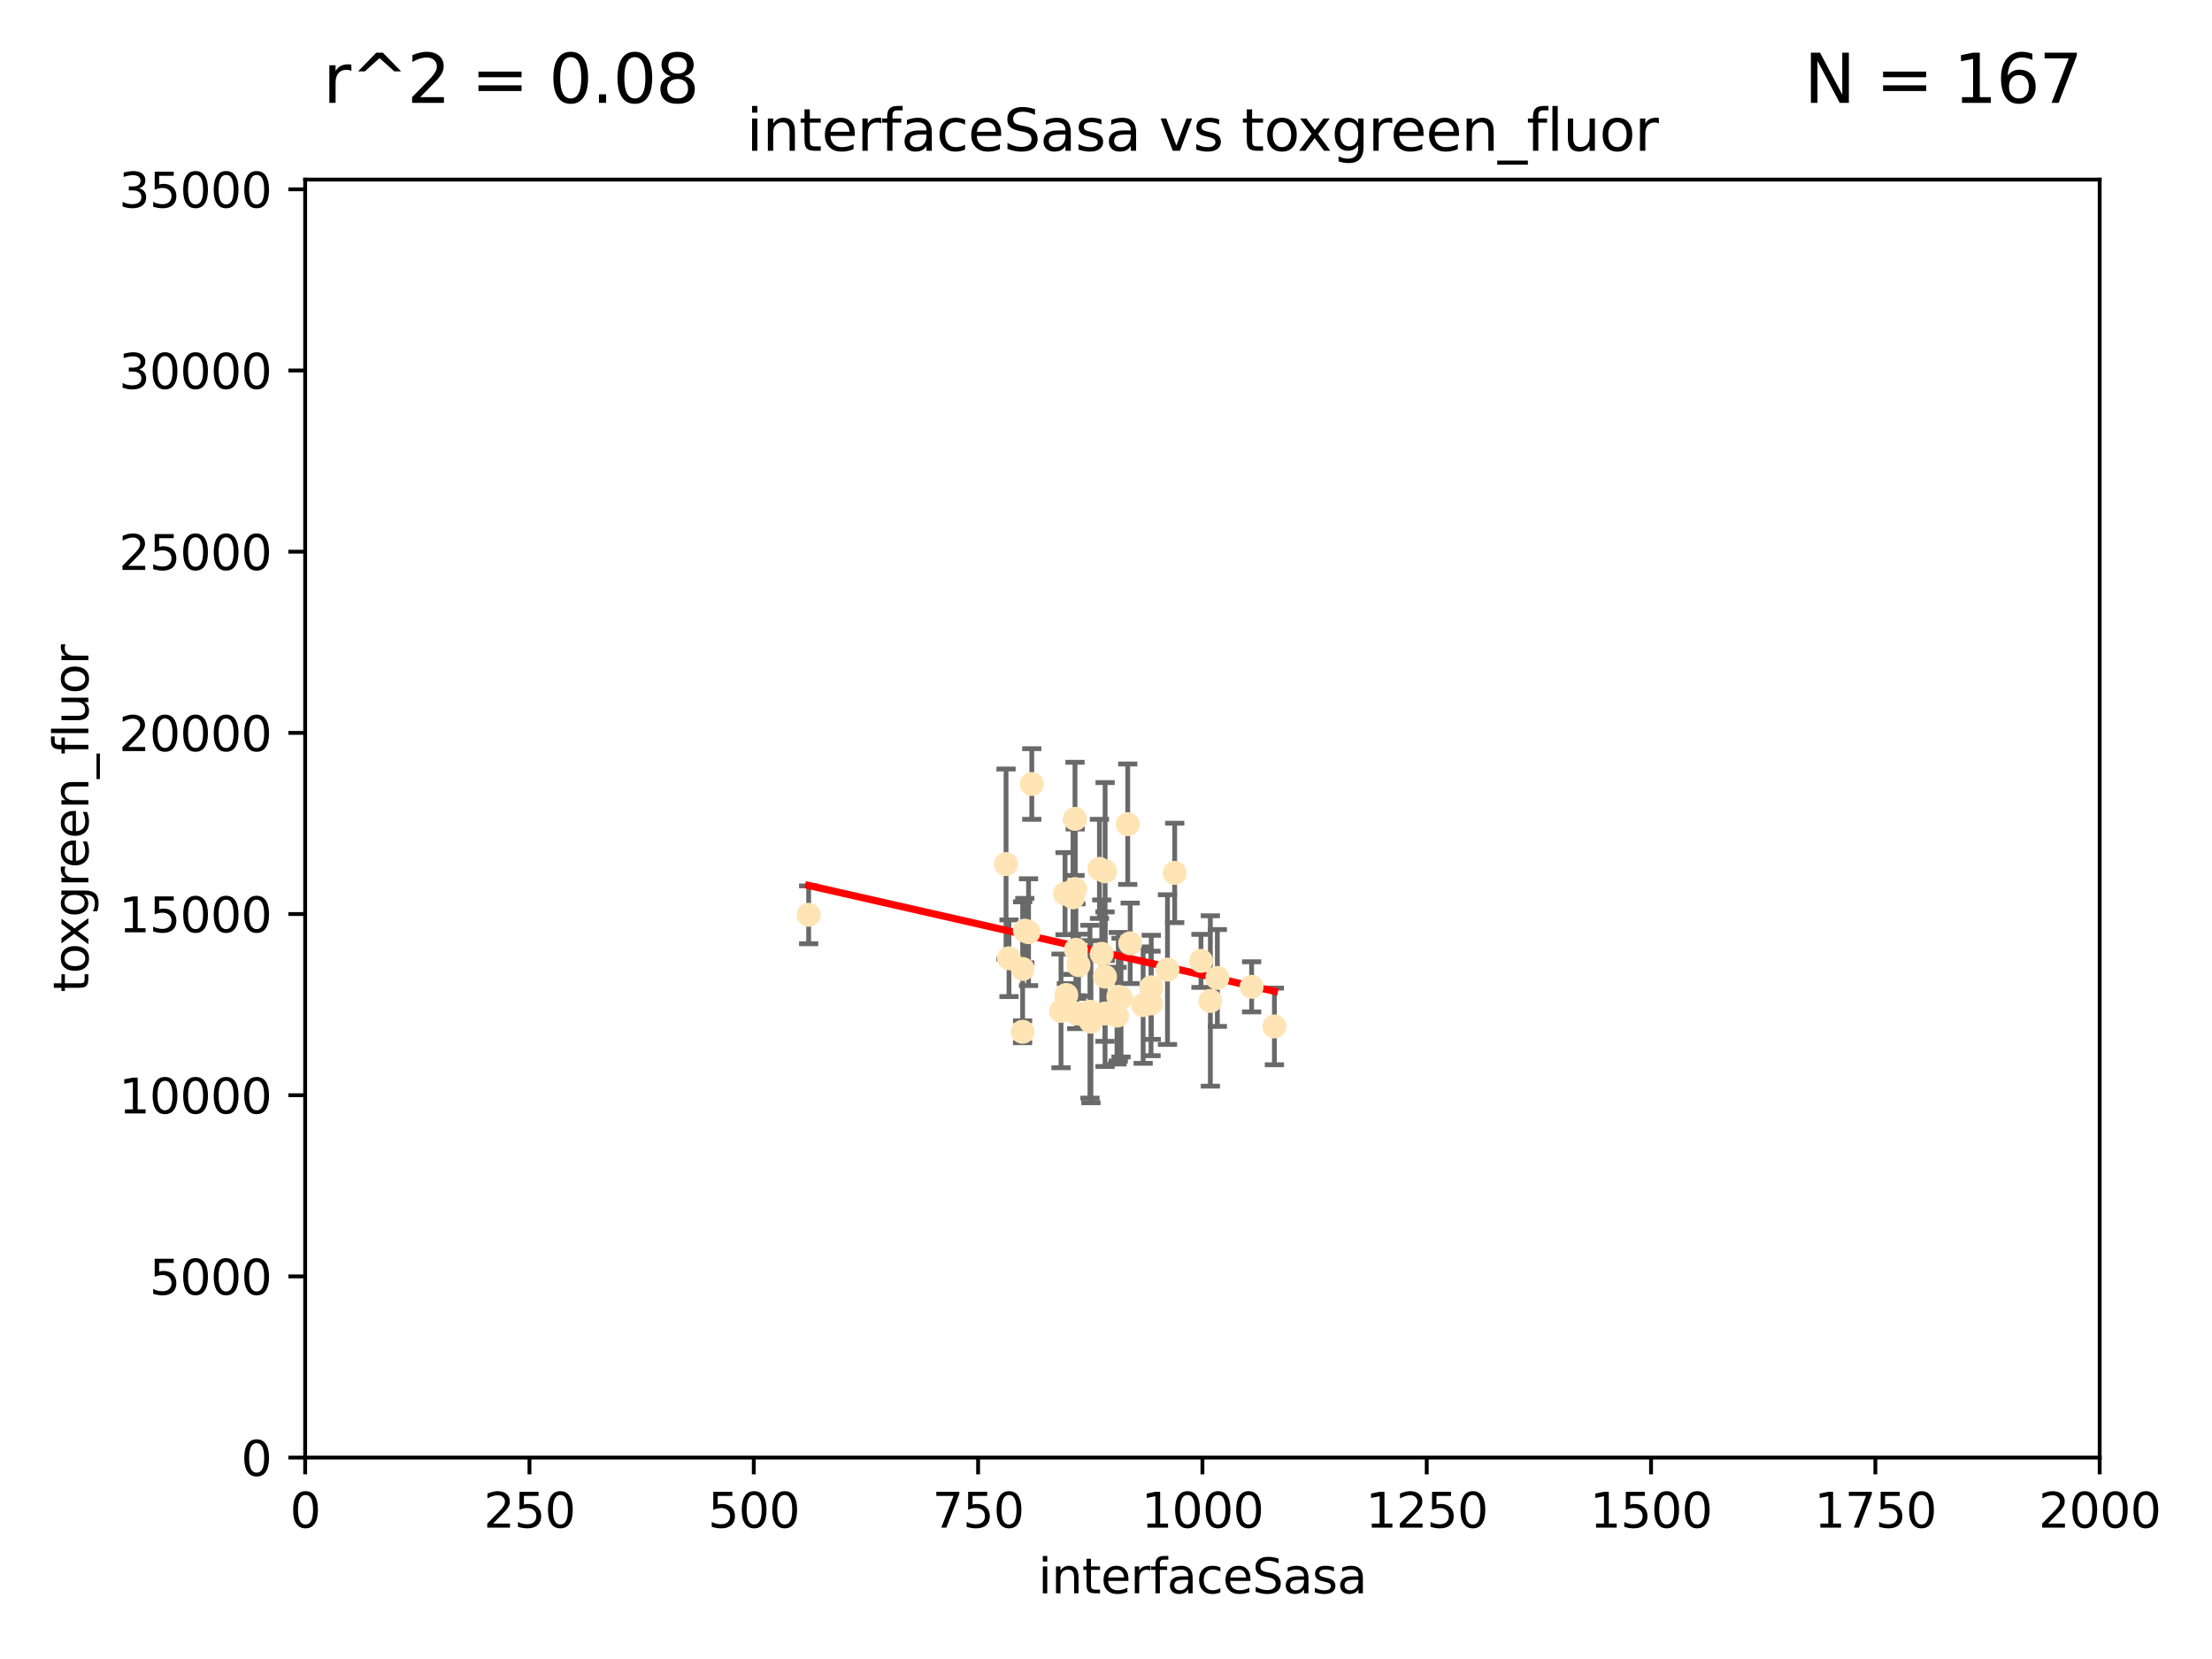 <?xml version="1.0" encoding="utf-8" standalone="no"?>
<!DOCTYPE svg PUBLIC "-//W3C//DTD SVG 1.1//EN"
  "http://www.w3.org/Graphics/SVG/1.1/DTD/svg11.dtd">
<svg xmlns:xlink="http://www.w3.org/1999/xlink" width="460.8pt" height="345.6pt" viewBox="0 0 460.8 345.6" xmlns="http://www.w3.org/2000/svg" version="1.1">
 <defs>
  <style type="text/css">*{stroke-linejoin: round; stroke-linecap: butt}</style>
 </defs>
 <g id="figure_1">
  <g id="patch_1">
   <path d="M 0 345.6 
L 460.8 345.6 
L 460.8 0 
L 0 0 
z
" style="fill: #ffffff"/>
  </g>
  <g id="axes_1">
   <g id="patch_2">
    <path d="M 63.571 303.64 
L 437.4 303.64 
L 437.4 37.411 
L 63.571 37.411 
z
" style="fill: #ffffff"/>
   </g>
   <g id="PathCollection_1">
    <defs>
     <path id="m0ee15805cb" d="M 0 1.118 
C 0.297 1.118 0.581 1 0.791 0.791 
C 1 0.581 1.118 0.297 1.118 0 
C 1.118 -0.297 1 -0.581 0.791 -0.791 
C 0.581 -1 0.297 -1.118 0 -1.118 
C -0.297 -1.118 -0.581 -1 -0.791 -0.791 
C -1 -0.581 -1.118 -0.297 -1.118 0 
C -1.118 0.297 -1 0.581 -0.791 0.791 
C -0.581 1 -0.297 1.118 0 1.118 
z
" style="stroke: #ffe4b5"/>
    </defs>
    <g clip-path="url(#p26bdf4e3f1)">
     <use xlink:href="#m0ee15805cb" x="265.484" y="213.825" style="fill: #ffe4b5; stroke: #ffe4b5"/>
     <use xlink:href="#m0ee15805cb" x="234.929" y="171.695" style="fill: #ffe4b5; stroke: #ffe4b5"/>
     <use xlink:href="#m0ee15805cb" x="230.202" y="211.132" style="fill: #ffe4b5; stroke: #ffe4b5"/>
     <use xlink:href="#m0ee15805cb" x="244.712" y="181.843" style="fill: #ffe4b5; stroke: #ffe4b5"/>
     <use xlink:href="#m0ee15805cb" x="210.194" y="199.622" style="fill: #ffe4b5; stroke: #ffe4b5"/>
     <use xlink:href="#m0ee15805cb" x="227.06" y="210.759" style="fill: #ffe4b5; stroke: #ffe4b5"/>
     <use xlink:href="#m0ee15805cb" x="229.035" y="181.005" style="fill: #ffe4b5; stroke: #ffe4b5"/>
     <use xlink:href="#m0ee15805cb" x="214.94" y="163.323" style="fill: #ffe4b5; stroke: #ffe4b5"/>
     <use xlink:href="#m0ee15805cb" x="250.185" y="200.169" style="fill: #ffe4b5; stroke: #ffe4b5"/>
     <use xlink:href="#m0ee15805cb" x="214.263" y="194.192" style="fill: #ffe4b5; stroke: #ffe4b5"/>
     <use xlink:href="#m0ee15805cb" x="243.207" y="201.987" style="fill: #ffe4b5; stroke: #ffe4b5"/>
     <use xlink:href="#m0ee15805cb" x="223.529" y="186.933" style="fill: #ffe4b5; stroke: #ffe4b5"/>
     <use xlink:href="#m0ee15805cb" x="224.297" y="211.135" style="fill: #ffe4b5; stroke: #ffe4b5"/>
     <use xlink:href="#m0ee15805cb" x="221.873" y="186.164" style="fill: #ffe4b5; stroke: #ffe4b5"/>
     <use xlink:href="#m0ee15805cb" x="235.439" y="196.509" style="fill: #ffe4b5; stroke: #ffe4b5"/>
     <use xlink:href="#m0ee15805cb" x="233.529" y="207.828" style="fill: #ffe4b5; stroke: #ffe4b5"/>
     <use xlink:href="#m0ee15805cb" x="213.484" y="193.861" style="fill: #ffe4b5; stroke: #ffe4b5"/>
     <use xlink:href="#m0ee15805cb" x="222.138" y="207.271" style="fill: #ffe4b5; stroke: #ffe4b5"/>
     <use xlink:href="#m0ee15805cb" x="213.034" y="201.857" style="fill: #ffe4b5; stroke: #ffe4b5"/>
     <use xlink:href="#m0ee15805cb" x="230.194" y="203.455" style="fill: #ffe4b5; stroke: #ffe4b5"/>
     <use xlink:href="#m0ee15805cb" x="223.991" y="185.203" style="fill: #ffe4b5; stroke: #ffe4b5"/>
     <use xlink:href="#m0ee15805cb" x="232.688" y="211.585" style="fill: #ffe4b5; stroke: #ffe4b5"/>
     <use xlink:href="#m0ee15805cb" x="239.777" y="209.035" style="fill: #ffe4b5; stroke: #ffe4b5"/>
     <use xlink:href="#m0ee15805cb" x="230.215" y="181.513" style="fill: #ffe4b5; stroke: #ffe4b5"/>
     <use xlink:href="#m0ee15805cb" x="260.738" y="205.576" style="fill: #ffe4b5; stroke: #ffe4b5"/>
     <use xlink:href="#m0ee15805cb" x="227.263" y="212.837" style="fill: #ffe4b5; stroke: #ffe4b5"/>
     <use xlink:href="#m0ee15805cb" x="239.828" y="205.681" style="fill: #ffe4b5; stroke: #ffe4b5"/>
     <use xlink:href="#m0ee15805cb" x="209.576" y="180.006" style="fill: #ffe4b5; stroke: #ffe4b5"/>
     <use xlink:href="#m0ee15805cb" x="224.129" y="197.851" style="fill: #ffe4b5; stroke: #ffe4b5"/>
     <use xlink:href="#m0ee15805cb" x="238.14" y="209.384" style="fill: #ffe4b5; stroke: #ffe4b5"/>
     <use xlink:href="#m0ee15805cb" x="223.944" y="170.586" style="fill: #ffe4b5; stroke: #ffe4b5"/>
     <use xlink:href="#m0ee15805cb" x="232.962" y="207.643" style="fill: #ffe4b5; stroke: #ffe4b5"/>
     <use xlink:href="#m0ee15805cb" x="252.14" y="208.521" style="fill: #ffe4b5; stroke: #ffe4b5"/>
     <use xlink:href="#m0ee15805cb" x="253.598" y="203.725" style="fill: #ffe4b5; stroke: #ffe4b5"/>
     <use xlink:href="#m0ee15805cb" x="229.519" y="198.699" style="fill: #ffe4b5; stroke: #ffe4b5"/>
     <use xlink:href="#m0ee15805cb" x="221.03" y="210.588" style="fill: #ffe4b5; stroke: #ffe4b5"/>
     <use xlink:href="#m0ee15805cb" x="213.026" y="214.941" style="fill: #ffe4b5; stroke: #ffe4b5"/>
     <use xlink:href="#m0ee15805cb" x="224.678" y="201.054" style="fill: #ffe4b5; stroke: #ffe4b5"/>
     <use xlink:href="#m0ee15805cb" x="168.458" y="190.57" style="fill: #ffe4b5; stroke: #ffe4b5"/>
    </g>
   </g>
   <g id="matplotlib.axis_1">
    <g id="xtick_1">
     <g id="line2d_1">
      <defs>
       <path id="m37dfd58449" d="M 0 0 
L 0 3.5 
" style="stroke: #000000; stroke-width: 0.8"/>
      </defs>
      <g>
       <use xlink:href="#m37dfd58449" x="63.571" y="303.64" style="stroke: #000000; stroke-width: 0.8"/>
      </g>
     </g>
     <g id="text_1">
      <!-- 0 -->
      <g transform="translate(60.39 318.238)scale(0.1 -0.1)">
       <defs>
        <path id="DejaVuSans-30" d="M 2034 4250 
Q 1547 4250 1301 3770 
Q 1056 3291 1056 2328 
Q 1056 1369 1301 889 
Q 1547 409 2034 409 
Q 2525 409 2770 889 
Q 3016 1369 3016 2328 
Q 3016 3291 2770 3770 
Q 2525 4250 2034 4250 
z
M 2034 4750 
Q 2819 4750 3233 4129 
Q 3647 3509 3647 2328 
Q 3647 1150 3233 529 
Q 2819 -91 2034 -91 
Q 1250 -91 836 529 
Q 422 1150 422 2328 
Q 422 3509 836 4129 
Q 1250 4750 2034 4750 
z
" transform="scale(0.016)"/>
       </defs>
       <use xlink:href="#DejaVuSans-30"/>
      </g>
     </g>
    </g>
    <g id="xtick_2">
     <g id="line2d_2">
      <g>
       <use xlink:href="#m37dfd58449" x="110.3" y="303.64" style="stroke: #000000; stroke-width: 0.8"/>
      </g>
     </g>
     <g id="text_2">
      <!-- 250 -->
      <g transform="translate(100.756 318.238)scale(0.1 -0.1)">
       <defs>
        <path id="DejaVuSans-32" d="M 1228 531 
L 3431 531 
L 3431 0 
L 469 0 
L 469 531 
Q 828 903 1448 1529 
Q 2069 2156 2228 2338 
Q 2531 2678 2651 2914 
Q 2772 3150 2772 3378 
Q 2772 3750 2511 3984 
Q 2250 4219 1831 4219 
Q 1534 4219 1204 4116 
Q 875 4013 500 3803 
L 500 4441 
Q 881 4594 1212 4672 
Q 1544 4750 1819 4750 
Q 2544 4750 2975 4387 
Q 3406 4025 3406 3419 
Q 3406 3131 3298 2873 
Q 3191 2616 2906 2266 
Q 2828 2175 2409 1742 
Q 1991 1309 1228 531 
z
" transform="scale(0.016)"/>
        <path id="DejaVuSans-35" d="M 691 4666 
L 3169 4666 
L 3169 4134 
L 1269 4134 
L 1269 2991 
Q 1406 3038 1543 3061 
Q 1681 3084 1819 3084 
Q 2600 3084 3056 2656 
Q 3513 2228 3513 1497 
Q 3513 744 3044 326 
Q 2575 -91 1722 -91 
Q 1428 -91 1123 -41 
Q 819 9 494 109 
L 494 744 
Q 775 591 1075 516 
Q 1375 441 1709 441 
Q 2250 441 2565 725 
Q 2881 1009 2881 1497 
Q 2881 1984 2565 2268 
Q 2250 2553 1709 2553 
Q 1456 2553 1204 2497 
Q 953 2441 691 2322 
L 691 4666 
z
" transform="scale(0.016)"/>
       </defs>
       <use xlink:href="#DejaVuSans-32"/>
       <use xlink:href="#DejaVuSans-35" x="63.623"/>
       <use xlink:href="#DejaVuSans-30" x="127.246"/>
      </g>
     </g>
    </g>
    <g id="xtick_3">
     <g id="line2d_3">
      <g>
       <use xlink:href="#m37dfd58449" x="157.028" y="303.64" style="stroke: #000000; stroke-width: 0.8"/>
      </g>
     </g>
     <g id="text_3">
      <!-- 500 -->
      <g transform="translate(147.485 318.238)scale(0.1 -0.1)">
       <use xlink:href="#DejaVuSans-35"/>
       <use xlink:href="#DejaVuSans-30" x="63.623"/>
       <use xlink:href="#DejaVuSans-30" x="127.246"/>
      </g>
     </g>
    </g>
    <g id="xtick_4">
     <g id="line2d_4">
      <g>
       <use xlink:href="#m37dfd58449" x="203.757" y="303.64" style="stroke: #000000; stroke-width: 0.8"/>
      </g>
     </g>
     <g id="text_4">
      <!-- 750 -->
      <g transform="translate(194.213 318.238)scale(0.1 -0.1)">
       <defs>
        <path id="DejaVuSans-37" d="M 525 4666 
L 3525 4666 
L 3525 4397 
L 1831 0 
L 1172 0 
L 2766 4134 
L 525 4134 
L 525 4666 
z
" transform="scale(0.016)"/>
       </defs>
       <use xlink:href="#DejaVuSans-37"/>
       <use xlink:href="#DejaVuSans-35" x="63.623"/>
       <use xlink:href="#DejaVuSans-30" x="127.246"/>
      </g>
     </g>
    </g>
    <g id="xtick_5">
     <g id="line2d_5">
      <g>
       <use xlink:href="#m37dfd58449" x="250.486" y="303.64" style="stroke: #000000; stroke-width: 0.8"/>
      </g>
     </g>
     <g id="text_5">
      <!-- 1000 -->
      <g transform="translate(237.761 318.238)scale(0.1 -0.1)">
       <defs>
        <path id="DejaVuSans-31" d="M 794 531 
L 1825 531 
L 1825 4091 
L 703 3866 
L 703 4441 
L 1819 4666 
L 2450 4666 
L 2450 531 
L 3481 531 
L 3481 0 
L 794 0 
L 794 531 
z
" transform="scale(0.016)"/>
       </defs>
       <use xlink:href="#DejaVuSans-31"/>
       <use xlink:href="#DejaVuSans-30" x="63.623"/>
       <use xlink:href="#DejaVuSans-30" x="127.246"/>
       <use xlink:href="#DejaVuSans-30" x="190.869"/>
      </g>
     </g>
    </g>
    <g id="xtick_6">
     <g id="line2d_6">
      <g>
       <use xlink:href="#m37dfd58449" x="297.214" y="303.64" style="stroke: #000000; stroke-width: 0.8"/>
      </g>
     </g>
     <g id="text_6">
      <!-- 1250 -->
      <g transform="translate(284.489 318.238)scale(0.1 -0.1)">
       <use xlink:href="#DejaVuSans-31"/>
       <use xlink:href="#DejaVuSans-32" x="63.623"/>
       <use xlink:href="#DejaVuSans-35" x="127.246"/>
       <use xlink:href="#DejaVuSans-30" x="190.869"/>
      </g>
     </g>
    </g>
    <g id="xtick_7">
     <g id="line2d_7">
      <g>
       <use xlink:href="#m37dfd58449" x="343.943" y="303.64" style="stroke: #000000; stroke-width: 0.8"/>
      </g>
     </g>
     <g id="text_7">
      <!-- 1500 -->
      <g transform="translate(331.218 318.238)scale(0.1 -0.1)">
       <use xlink:href="#DejaVuSans-31"/>
       <use xlink:href="#DejaVuSans-35" x="63.623"/>
       <use xlink:href="#DejaVuSans-30" x="127.246"/>
       <use xlink:href="#DejaVuSans-30" x="190.869"/>
      </g>
     </g>
    </g>
    <g id="xtick_8">
     <g id="line2d_8">
      <g>
       <use xlink:href="#m37dfd58449" x="390.671" y="303.64" style="stroke: #000000; stroke-width: 0.8"/>
      </g>
     </g>
     <g id="text_8">
      <!-- 1750 -->
      <g transform="translate(377.946 318.238)scale(0.1 -0.1)">
       <use xlink:href="#DejaVuSans-31"/>
       <use xlink:href="#DejaVuSans-37" x="63.623"/>
       <use xlink:href="#DejaVuSans-35" x="127.246"/>
       <use xlink:href="#DejaVuSans-30" x="190.869"/>
      </g>
     </g>
    </g>
    <g id="xtick_9">
     <g id="line2d_9">
      <g>
       <use xlink:href="#m37dfd58449" x="437.4" y="303.64" style="stroke: #000000; stroke-width: 0.8"/>
      </g>
     </g>
     <g id="text_9">
      <!-- 2000 -->
      <g transform="translate(424.675 318.238)scale(0.1 -0.1)">
       <use xlink:href="#DejaVuSans-32"/>
       <use xlink:href="#DejaVuSans-30" x="63.623"/>
       <use xlink:href="#DejaVuSans-30" x="127.246"/>
       <use xlink:href="#DejaVuSans-30" x="190.869"/>
      </g>
     </g>
    </g>
    <g id="text_10">
     <!-- interfaceSasa -->
     <g transform="translate(216.279 331.917)scale(0.1 -0.1)">
      <defs>
       <path id="DejaVuSans-69" d="M 603 3500 
L 1178 3500 
L 1178 0 
L 603 0 
L 603 3500 
z
M 603 4863 
L 1178 4863 
L 1178 4134 
L 603 4134 
L 603 4863 
z
" transform="scale(0.016)"/>
       <path id="DejaVuSans-6e" d="M 3513 2113 
L 3513 0 
L 2938 0 
L 2938 2094 
Q 2938 2591 2744 2837 
Q 2550 3084 2163 3084 
Q 1697 3084 1428 2787 
Q 1159 2491 1159 1978 
L 1159 0 
L 581 0 
L 581 3500 
L 1159 3500 
L 1159 2956 
Q 1366 3272 1645 3428 
Q 1925 3584 2291 3584 
Q 2894 3584 3203 3211 
Q 3513 2838 3513 2113 
z
" transform="scale(0.016)"/>
       <path id="DejaVuSans-74" d="M 1172 4494 
L 1172 3500 
L 2356 3500 
L 2356 3053 
L 1172 3053 
L 1172 1153 
Q 1172 725 1289 603 
Q 1406 481 1766 481 
L 2356 481 
L 2356 0 
L 1766 0 
Q 1100 0 847 248 
Q 594 497 594 1153 
L 594 3053 
L 172 3053 
L 172 3500 
L 594 3500 
L 594 4494 
L 1172 4494 
z
" transform="scale(0.016)"/>
       <path id="DejaVuSans-65" d="M 3597 1894 
L 3597 1613 
L 953 1613 
Q 991 1019 1311 708 
Q 1631 397 2203 397 
Q 2534 397 2845 478 
Q 3156 559 3463 722 
L 3463 178 
Q 3153 47 2828 -22 
Q 2503 -91 2169 -91 
Q 1331 -91 842 396 
Q 353 884 353 1716 
Q 353 2575 817 3079 
Q 1281 3584 2069 3584 
Q 2775 3584 3186 3129 
Q 3597 2675 3597 1894 
z
M 3022 2063 
Q 3016 2534 2758 2815 
Q 2500 3097 2075 3097 
Q 1594 3097 1305 2825 
Q 1016 2553 972 2059 
L 3022 2063 
z
" transform="scale(0.016)"/>
       <path id="DejaVuSans-72" d="M 2631 2963 
Q 2534 3019 2420 3045 
Q 2306 3072 2169 3072 
Q 1681 3072 1420 2755 
Q 1159 2438 1159 1844 
L 1159 0 
L 581 0 
L 581 3500 
L 1159 3500 
L 1159 2956 
Q 1341 3275 1631 3429 
Q 1922 3584 2338 3584 
Q 2397 3584 2469 3576 
Q 2541 3569 2628 3553 
L 2631 2963 
z
" transform="scale(0.016)"/>
       <path id="DejaVuSans-66" d="M 2375 4863 
L 2375 4384 
L 1825 4384 
Q 1516 4384 1395 4259 
Q 1275 4134 1275 3809 
L 1275 3500 
L 2222 3500 
L 2222 3053 
L 1275 3053 
L 1275 0 
L 697 0 
L 697 3053 
L 147 3053 
L 147 3500 
L 697 3500 
L 697 3744 
Q 697 4328 969 4595 
Q 1241 4863 1831 4863 
L 2375 4863 
z
" transform="scale(0.016)"/>
       <path id="DejaVuSans-61" d="M 2194 1759 
Q 1497 1759 1228 1600 
Q 959 1441 959 1056 
Q 959 750 1161 570 
Q 1363 391 1709 391 
Q 2188 391 2477 730 
Q 2766 1069 2766 1631 
L 2766 1759 
L 2194 1759 
z
M 3341 1997 
L 3341 0 
L 2766 0 
L 2766 531 
Q 2569 213 2275 61 
Q 1981 -91 1556 -91 
Q 1019 -91 701 211 
Q 384 513 384 1019 
Q 384 1609 779 1909 
Q 1175 2209 1959 2209 
L 2766 2209 
L 2766 2266 
Q 2766 2663 2505 2880 
Q 2244 3097 1772 3097 
Q 1472 3097 1187 3025 
Q 903 2953 641 2809 
L 641 3341 
Q 956 3463 1253 3523 
Q 1550 3584 1831 3584 
Q 2591 3584 2966 3190 
Q 3341 2797 3341 1997 
z
" transform="scale(0.016)"/>
       <path id="DejaVuSans-63" d="M 3122 3366 
L 3122 2828 
Q 2878 2963 2633 3030 
Q 2388 3097 2138 3097 
Q 1578 3097 1268 2742 
Q 959 2388 959 1747 
Q 959 1106 1268 751 
Q 1578 397 2138 397 
Q 2388 397 2633 464 
Q 2878 531 3122 666 
L 3122 134 
Q 2881 22 2623 -34 
Q 2366 -91 2075 -91 
Q 1284 -91 818 406 
Q 353 903 353 1747 
Q 353 2603 823 3093 
Q 1294 3584 2113 3584 
Q 2378 3584 2631 3529 
Q 2884 3475 3122 3366 
z
" transform="scale(0.016)"/>
       <path id="DejaVuSans-53" d="M 3425 4513 
L 3425 3897 
Q 3066 4069 2747 4153 
Q 2428 4238 2131 4238 
Q 1616 4238 1336 4038 
Q 1056 3838 1056 3469 
Q 1056 3159 1242 3001 
Q 1428 2844 1947 2747 
L 2328 2669 
Q 3034 2534 3370 2195 
Q 3706 1856 3706 1288 
Q 3706 609 3251 259 
Q 2797 -91 1919 -91 
Q 1588 -91 1214 -16 
Q 841 59 441 206 
L 441 856 
Q 825 641 1194 531 
Q 1563 422 1919 422 
Q 2459 422 2753 634 
Q 3047 847 3047 1241 
Q 3047 1584 2836 1778 
Q 2625 1972 2144 2069 
L 1759 2144 
Q 1053 2284 737 2584 
Q 422 2884 422 3419 
Q 422 4038 858 4394 
Q 1294 4750 2059 4750 
Q 2388 4750 2728 4690 
Q 3069 4631 3425 4513 
z
" transform="scale(0.016)"/>
       <path id="DejaVuSans-73" d="M 2834 3397 
L 2834 2853 
Q 2591 2978 2328 3040 
Q 2066 3103 1784 3103 
Q 1356 3103 1142 2972 
Q 928 2841 928 2578 
Q 928 2378 1081 2264 
Q 1234 2150 1697 2047 
L 1894 2003 
Q 2506 1872 2764 1633 
Q 3022 1394 3022 966 
Q 3022 478 2636 193 
Q 2250 -91 1575 -91 
Q 1294 -91 989 -36 
Q 684 19 347 128 
L 347 722 
Q 666 556 975 473 
Q 1284 391 1588 391 
Q 1994 391 2212 530 
Q 2431 669 2431 922 
Q 2431 1156 2273 1281 
Q 2116 1406 1581 1522 
L 1381 1569 
Q 847 1681 609 1914 
Q 372 2147 372 2553 
Q 372 3047 722 3315 
Q 1072 3584 1716 3584 
Q 2034 3584 2315 3537 
Q 2597 3491 2834 3397 
z
" transform="scale(0.016)"/>
      </defs>
      <use xlink:href="#DejaVuSans-69"/>
      <use xlink:href="#DejaVuSans-6e" x="27.783"/>
      <use xlink:href="#DejaVuSans-74" x="91.162"/>
      <use xlink:href="#DejaVuSans-65" x="130.371"/>
      <use xlink:href="#DejaVuSans-72" x="191.895"/>
      <use xlink:href="#DejaVuSans-66" x="233.008"/>
      <use xlink:href="#DejaVuSans-61" x="268.213"/>
      <use xlink:href="#DejaVuSans-63" x="329.492"/>
      <use xlink:href="#DejaVuSans-65" x="384.473"/>
      <use xlink:href="#DejaVuSans-53" x="445.996"/>
      <use xlink:href="#DejaVuSans-61" x="509.473"/>
      <use xlink:href="#DejaVuSans-73" x="570.752"/>
      <use xlink:href="#DejaVuSans-61" x="622.852"/>
     </g>
    </g>
   </g>
   <g id="matplotlib.axis_2">
    <g id="ytick_1">
     <g id="line2d_10">
      <defs>
       <path id="m307d812993" d="M 0 0 
L -3.5 0 
" style="stroke: #000000; stroke-width: 0.8"/>
      </defs>
      <g>
       <use xlink:href="#m307d812993" x="63.571" y="303.64" style="stroke: #000000; stroke-width: 0.8"/>
      </g>
     </g>
     <g id="text_11">
      <!-- 0 -->
      <g transform="translate(50.209 307.439)scale(0.1 -0.1)">
       <use xlink:href="#DejaVuSans-30"/>
      </g>
     </g>
    </g>
    <g id="ytick_2">
     <g id="line2d_11">
      <g>
       <use xlink:href="#m307d812993" x="63.571" y="265.897" style="stroke: #000000; stroke-width: 0.8"/>
      </g>
     </g>
     <g id="text_12">
      <!-- 5000 -->
      <g transform="translate(31.121 269.696)scale(0.1 -0.1)">
       <use xlink:href="#DejaVuSans-35"/>
       <use xlink:href="#DejaVuSans-30" x="63.623"/>
       <use xlink:href="#DejaVuSans-30" x="127.246"/>
       <use xlink:href="#DejaVuSans-30" x="190.869"/>
      </g>
     </g>
    </g>
    <g id="ytick_3">
     <g id="line2d_12">
      <g>
       <use xlink:href="#m307d812993" x="63.571" y="228.154" style="stroke: #000000; stroke-width: 0.8"/>
      </g>
     </g>
     <g id="text_13">
      <!-- 10000 -->
      <g transform="translate(24.759 231.953)scale(0.1 -0.1)">
       <use xlink:href="#DejaVuSans-31"/>
       <use xlink:href="#DejaVuSans-30" x="63.623"/>
       <use xlink:href="#DejaVuSans-30" x="127.246"/>
       <use xlink:href="#DejaVuSans-30" x="190.869"/>
       <use xlink:href="#DejaVuSans-30" x="254.492"/>
      </g>
     </g>
    </g>
    <g id="ytick_4">
     <g id="line2d_13">
      <g>
       <use xlink:href="#m307d812993" x="63.571" y="190.411" style="stroke: #000000; stroke-width: 0.8"/>
      </g>
     </g>
     <g id="text_14">
      <!-- 15000 -->
      <g transform="translate(24.759 194.21)scale(0.1 -0.1)">
       <use xlink:href="#DejaVuSans-31"/>
       <use xlink:href="#DejaVuSans-35" x="63.623"/>
       <use xlink:href="#DejaVuSans-30" x="127.246"/>
       <use xlink:href="#DejaVuSans-30" x="190.869"/>
       <use xlink:href="#DejaVuSans-30" x="254.492"/>
      </g>
     </g>
    </g>
    <g id="ytick_5">
     <g id="line2d_14">
      <g>
       <use xlink:href="#m307d812993" x="63.571" y="152.668" style="stroke: #000000; stroke-width: 0.8"/>
      </g>
     </g>
     <g id="text_15">
      <!-- 20000 -->
      <g transform="translate(24.759 156.467)scale(0.1 -0.1)">
       <use xlink:href="#DejaVuSans-32"/>
       <use xlink:href="#DejaVuSans-30" x="63.623"/>
       <use xlink:href="#DejaVuSans-30" x="127.246"/>
       <use xlink:href="#DejaVuSans-30" x="190.869"/>
       <use xlink:href="#DejaVuSans-30" x="254.492"/>
      </g>
     </g>
    </g>
    <g id="ytick_6">
     <g id="line2d_15">
      <g>
       <use xlink:href="#m307d812993" x="63.571" y="114.925" style="stroke: #000000; stroke-width: 0.8"/>
      </g>
     </g>
     <g id="text_16">
      <!-- 25000 -->
      <g transform="translate(24.759 118.724)scale(0.1 -0.1)">
       <use xlink:href="#DejaVuSans-32"/>
       <use xlink:href="#DejaVuSans-35" x="63.623"/>
       <use xlink:href="#DejaVuSans-30" x="127.246"/>
       <use xlink:href="#DejaVuSans-30" x="190.869"/>
       <use xlink:href="#DejaVuSans-30" x="254.492"/>
      </g>
     </g>
    </g>
    <g id="ytick_7">
     <g id="line2d_16">
      <g>
       <use xlink:href="#m307d812993" x="63.571" y="77.181" style="stroke: #000000; stroke-width: 0.8"/>
      </g>
     </g>
     <g id="text_17">
      <!-- 30000 -->
      <g transform="translate(24.759 80.981)scale(0.1 -0.1)">
       <defs>
        <path id="DejaVuSans-33" d="M 2597 2516 
Q 3050 2419 3304 2112 
Q 3559 1806 3559 1356 
Q 3559 666 3084 287 
Q 2609 -91 1734 -91 
Q 1441 -91 1130 -33 
Q 819 25 488 141 
L 488 750 
Q 750 597 1062 519 
Q 1375 441 1716 441 
Q 2309 441 2620 675 
Q 2931 909 2931 1356 
Q 2931 1769 2642 2001 
Q 2353 2234 1838 2234 
L 1294 2234 
L 1294 2753 
L 1863 2753 
Q 2328 2753 2575 2939 
Q 2822 3125 2822 3475 
Q 2822 3834 2567 4026 
Q 2313 4219 1838 4219 
Q 1578 4219 1281 4162 
Q 984 4106 628 3988 
L 628 4550 
Q 988 4650 1302 4700 
Q 1616 4750 1894 4750 
Q 2613 4750 3031 4423 
Q 3450 4097 3450 3541 
Q 3450 3153 3228 2886 
Q 3006 2619 2597 2516 
z
" transform="scale(0.016)"/>
       </defs>
       <use xlink:href="#DejaVuSans-33"/>
       <use xlink:href="#DejaVuSans-30" x="63.623"/>
       <use xlink:href="#DejaVuSans-30" x="127.246"/>
       <use xlink:href="#DejaVuSans-30" x="190.869"/>
       <use xlink:href="#DejaVuSans-30" x="254.492"/>
      </g>
     </g>
    </g>
    <g id="ytick_8">
     <g id="line2d_17">
      <g>
       <use xlink:href="#m307d812993" x="63.571" y="39.438" style="stroke: #000000; stroke-width: 0.8"/>
      </g>
     </g>
     <g id="text_18">
      <!-- 35000 -->
      <g transform="translate(24.759 43.238)scale(0.1 -0.1)">
       <use xlink:href="#DejaVuSans-33"/>
       <use xlink:href="#DejaVuSans-35" x="63.623"/>
       <use xlink:href="#DejaVuSans-30" x="127.246"/>
       <use xlink:href="#DejaVuSans-30" x="190.869"/>
       <use xlink:href="#DejaVuSans-30" x="254.492"/>
      </g>
     </g>
    </g>
    <g id="text_19">
     <!-- toxgreen_fluor -->
     <g transform="translate(18.401 206.72)rotate(-90)scale(0.1 -0.1)">
      <defs>
       <path id="DejaVuSans-6f" d="M 1959 3097 
Q 1497 3097 1228 2736 
Q 959 2375 959 1747 
Q 959 1119 1226 758 
Q 1494 397 1959 397 
Q 2419 397 2687 759 
Q 2956 1122 2956 1747 
Q 2956 2369 2687 2733 
Q 2419 3097 1959 3097 
z
M 1959 3584 
Q 2709 3584 3137 3096 
Q 3566 2609 3566 1747 
Q 3566 888 3137 398 
Q 2709 -91 1959 -91 
Q 1206 -91 779 398 
Q 353 888 353 1747 
Q 353 2609 779 3096 
Q 1206 3584 1959 3584 
z
" transform="scale(0.016)"/>
       <path id="DejaVuSans-78" d="M 3513 3500 
L 2247 1797 
L 3578 0 
L 2900 0 
L 1881 1375 
L 863 0 
L 184 0 
L 1544 1831 
L 300 3500 
L 978 3500 
L 1906 2253 
L 2834 3500 
L 3513 3500 
z
" transform="scale(0.016)"/>
       <path id="DejaVuSans-67" d="M 2906 1791 
Q 2906 2416 2648 2759 
Q 2391 3103 1925 3103 
Q 1463 3103 1205 2759 
Q 947 2416 947 1791 
Q 947 1169 1205 825 
Q 1463 481 1925 481 
Q 2391 481 2648 825 
Q 2906 1169 2906 1791 
z
M 3481 434 
Q 3481 -459 3084 -895 
Q 2688 -1331 1869 -1331 
Q 1566 -1331 1297 -1286 
Q 1028 -1241 775 -1147 
L 775 -588 
Q 1028 -725 1275 -790 
Q 1522 -856 1778 -856 
Q 2344 -856 2625 -561 
Q 2906 -266 2906 331 
L 2906 616 
Q 2728 306 2450 153 
Q 2172 0 1784 0 
Q 1141 0 747 490 
Q 353 981 353 1791 
Q 353 2603 747 3093 
Q 1141 3584 1784 3584 
Q 2172 3584 2450 3431 
Q 2728 3278 2906 2969 
L 2906 3500 
L 3481 3500 
L 3481 434 
z
" transform="scale(0.016)"/>
       <path id="DejaVuSans-5f" d="M 3263 -1063 
L 3263 -1509 
L -63 -1509 
L -63 -1063 
L 3263 -1063 
z
" transform="scale(0.016)"/>
       <path id="DejaVuSans-6c" d="M 603 4863 
L 1178 4863 
L 1178 0 
L 603 0 
L 603 4863 
z
" transform="scale(0.016)"/>
       <path id="DejaVuSans-75" d="M 544 1381 
L 544 3500 
L 1119 3500 
L 1119 1403 
Q 1119 906 1312 657 
Q 1506 409 1894 409 
Q 2359 409 2629 706 
Q 2900 1003 2900 1516 
L 2900 3500 
L 3475 3500 
L 3475 0 
L 2900 0 
L 2900 538 
Q 2691 219 2414 64 
Q 2138 -91 1772 -91 
Q 1169 -91 856 284 
Q 544 659 544 1381 
z
M 1991 3584 
L 1991 3584 
z
" transform="scale(0.016)"/>
      </defs>
      <use xlink:href="#DejaVuSans-74"/>
      <use xlink:href="#DejaVuSans-6f" x="39.209"/>
      <use xlink:href="#DejaVuSans-78" x="97.266"/>
      <use xlink:href="#DejaVuSans-67" x="156.445"/>
      <use xlink:href="#DejaVuSans-72" x="219.922"/>
      <use xlink:href="#DejaVuSans-65" x="258.785"/>
      <use xlink:href="#DejaVuSans-65" x="320.309"/>
      <use xlink:href="#DejaVuSans-6e" x="381.832"/>
      <use xlink:href="#DejaVuSans-5f" x="445.211"/>
      <use xlink:href="#DejaVuSans-66" x="495.211"/>
      <use xlink:href="#DejaVuSans-6c" x="530.416"/>
      <use xlink:href="#DejaVuSans-75" x="558.199"/>
      <use xlink:href="#DejaVuSans-6f" x="621.578"/>
      <use xlink:href="#DejaVuSans-72" x="682.76"/>
     </g>
    </g>
   </g>
   <g id="LineCollection_1">
    <path d="M 265.484 221.812 
L 265.484 205.839 
" clip-path="url(#p26bdf4e3f1)" style="fill: none; stroke: #696969"/>
    <path d="M 234.929 184.238 
L 234.929 159.153 
" clip-path="url(#p26bdf4e3f1)" style="fill: none; stroke: #696969"/>
    <path d="M 230.202 222.176 
L 230.202 200.087 
" clip-path="url(#p26bdf4e3f1)" style="fill: none; stroke: #696969"/>
    <path d="M 244.712 192.201 
L 244.712 171.484 
" clip-path="url(#p26bdf4e3f1)" style="fill: none; stroke: #696969"/>
    <path d="M 210.194 207.604 
L 210.194 191.64 
" clip-path="url(#p26bdf4e3f1)" style="fill: none; stroke: #696969"/>
    <path d="M 227.06 228.761 
L 227.06 192.757 
" clip-path="url(#p26bdf4e3f1)" style="fill: none; stroke: #696969"/>
    <path d="M 229.035 191.334 
L 229.035 170.675 
" clip-path="url(#p26bdf4e3f1)" style="fill: none; stroke: #696969"/>
    <path d="M 214.94 170.679 
L 214.94 155.967 
" clip-path="url(#p26bdf4e3f1)" style="fill: none; stroke: #696969"/>
    <path d="M 250.185 205.695 
L 250.185 194.642 
" clip-path="url(#p26bdf4e3f1)" style="fill: none; stroke: #696969"/>
    <path d="M 214.263 205.318 
L 214.263 183.065 
" clip-path="url(#p26bdf4e3f1)" style="fill: none; stroke: #696969"/>
    <path d="M 243.207 217.58 
L 243.207 186.394 
" clip-path="url(#p26bdf4e3f1)" style="fill: none; stroke: #696969"/>
    <path d="M 223.529 202.987 
L 223.529 170.879 
" clip-path="url(#p26bdf4e3f1)" style="fill: none; stroke: #696969"/>
    <path d="M 224.297 214.284 
L 224.297 207.986 
" clip-path="url(#p26bdf4e3f1)" style="fill: none; stroke: #696969"/>
    <path d="M 221.873 194.716 
L 221.873 177.611 
" clip-path="url(#p26bdf4e3f1)" style="fill: none; stroke: #696969"/>
    <path d="M 235.439 204.892 
L 235.439 188.125 
" clip-path="url(#p26bdf4e3f1)" style="fill: none; stroke: #696969"/>
    <path d="M 233.529 220.196 
L 233.529 195.46 
" clip-path="url(#p26bdf4e3f1)" style="fill: none; stroke: #696969"/>
    <path d="M 213.484 200.564 
L 213.484 187.157 
" clip-path="url(#p26bdf4e3f1)" style="fill: none; stroke: #696969"/>
    <path d="M 222.138 209.631 
L 222.138 204.91 
" clip-path="url(#p26bdf4e3f1)" style="fill: none; stroke: #696969"/>
    <path d="M 213.034 215.842 
L 213.034 187.872 
" clip-path="url(#p26bdf4e3f1)" style="fill: none; stroke: #696969"/>
    <path d="M 230.194 216.927 
L 230.194 189.982 
" clip-path="url(#p26bdf4e3f1)" style="fill: none; stroke: #696969"/>
    <path d="M 223.991 197.701 
L 223.991 172.706 
" clip-path="url(#p26bdf4e3f1)" style="fill: none; stroke: #696969"/>
    <path d="M 232.688 221.66 
L 232.688 201.509 
" clip-path="url(#p26bdf4e3f1)" style="fill: none; stroke: #696969"/>
    <path d="M 239.777 219.918 
L 239.777 198.152 
" clip-path="url(#p26bdf4e3f1)" style="fill: none; stroke: #696969"/>
    <path d="M 230.215 200.002 
L 230.215 163.024 
" clip-path="url(#p26bdf4e3f1)" style="fill: none; stroke: #696969"/>
    <path d="M 260.738 210.796 
L 260.738 200.356 
" clip-path="url(#p26bdf4e3f1)" style="fill: none; stroke: #696969"/>
    <path d="M 227.263 229.727 
L 227.263 195.947 
" clip-path="url(#p26bdf4e3f1)" style="fill: none; stroke: #696969"/>
    <path d="M 239.828 216.521 
L 239.828 194.84 
" clip-path="url(#p26bdf4e3f1)" style="fill: none; stroke: #696969"/>
    <path d="M 209.576 199.813 
L 209.576 160.2 
" clip-path="url(#p26bdf4e3f1)" style="fill: none; stroke: #696969"/>
    <path d="M 224.129 207.408 
L 224.129 188.295 
" clip-path="url(#p26bdf4e3f1)" style="fill: none; stroke: #696969"/>
    <path d="M 238.14 221.511 
L 238.14 197.258 
" clip-path="url(#p26bdf4e3f1)" style="fill: none; stroke: #696969"/>
    <path d="M 223.944 182.373 
L 223.944 158.798 
" clip-path="url(#p26bdf4e3f1)" style="fill: none; stroke: #696969"/>
    <path d="M 232.962 221.037 
L 232.962 194.249 
" clip-path="url(#p26bdf4e3f1)" style="fill: none; stroke: #696969"/>
    <path d="M 252.14 226.268 
L 252.14 190.773 
" clip-path="url(#p26bdf4e3f1)" style="fill: none; stroke: #696969"/>
    <path d="M 253.598 213.814 
L 253.598 193.637 
" clip-path="url(#p26bdf4e3f1)" style="fill: none; stroke: #696969"/>
    <path d="M 229.519 209.923 
L 229.519 187.475 
" clip-path="url(#p26bdf4e3f1)" style="fill: none; stroke: #696969"/>
    <path d="M 221.03 222.433 
L 221.03 198.743 
" clip-path="url(#p26bdf4e3f1)" style="fill: none; stroke: #696969"/>
    <path d="M 213.026 217.216 
L 213.026 212.666 
" clip-path="url(#p26bdf4e3f1)" style="fill: none; stroke: #696969"/>
    <path d="M 224.678 207.493 
L 224.678 194.615 
" clip-path="url(#p26bdf4e3f1)" style="fill: none; stroke: #696969"/>
    <path d="M 168.458 196.595 
L 168.458 184.546 
" clip-path="url(#p26bdf4e3f1)" style="fill: none; stroke: #696969"/>
   </g>
   <g id="line2d_18">
    <defs>
     <path id="m122d794a7c" d="M 2 0 
L -2 -0 
" style="stroke: #696969"/>
    </defs>
    <g clip-path="url(#p26bdf4e3f1)">
     <use xlink:href="#m122d794a7c" x="265.484" y="221.812" style="fill: #696969; stroke: #696969"/>
     <use xlink:href="#m122d794a7c" x="234.929" y="184.238" style="fill: #696969; stroke: #696969"/>
     <use xlink:href="#m122d794a7c" x="230.202" y="222.176" style="fill: #696969; stroke: #696969"/>
     <use xlink:href="#m122d794a7c" x="244.712" y="192.201" style="fill: #696969; stroke: #696969"/>
     <use xlink:href="#m122d794a7c" x="210.194" y="207.604" style="fill: #696969; stroke: #696969"/>
     <use xlink:href="#m122d794a7c" x="227.06" y="228.761" style="fill: #696969; stroke: #696969"/>
     <use xlink:href="#m122d794a7c" x="229.035" y="191.334" style="fill: #696969; stroke: #696969"/>
     <use xlink:href="#m122d794a7c" x="214.94" y="170.679" style="fill: #696969; stroke: #696969"/>
     <use xlink:href="#m122d794a7c" x="250.185" y="205.695" style="fill: #696969; stroke: #696969"/>
     <use xlink:href="#m122d794a7c" x="214.263" y="205.318" style="fill: #696969; stroke: #696969"/>
     <use xlink:href="#m122d794a7c" x="243.207" y="217.58" style="fill: #696969; stroke: #696969"/>
     <use xlink:href="#m122d794a7c" x="223.529" y="202.987" style="fill: #696969; stroke: #696969"/>
     <use xlink:href="#m122d794a7c" x="224.297" y="214.284" style="fill: #696969; stroke: #696969"/>
     <use xlink:href="#m122d794a7c" x="221.873" y="194.716" style="fill: #696969; stroke: #696969"/>
     <use xlink:href="#m122d794a7c" x="235.439" y="204.892" style="fill: #696969; stroke: #696969"/>
     <use xlink:href="#m122d794a7c" x="233.529" y="220.196" style="fill: #696969; stroke: #696969"/>
     <use xlink:href="#m122d794a7c" x="213.484" y="200.564" style="fill: #696969; stroke: #696969"/>
     <use xlink:href="#m122d794a7c" x="222.138" y="209.631" style="fill: #696969; stroke: #696969"/>
     <use xlink:href="#m122d794a7c" x="213.034" y="215.842" style="fill: #696969; stroke: #696969"/>
     <use xlink:href="#m122d794a7c" x="230.194" y="216.927" style="fill: #696969; stroke: #696969"/>
     <use xlink:href="#m122d794a7c" x="223.991" y="197.701" style="fill: #696969; stroke: #696969"/>
     <use xlink:href="#m122d794a7c" x="232.688" y="221.66" style="fill: #696969; stroke: #696969"/>
     <use xlink:href="#m122d794a7c" x="239.777" y="219.918" style="fill: #696969; stroke: #696969"/>
     <use xlink:href="#m122d794a7c" x="230.215" y="200.002" style="fill: #696969; stroke: #696969"/>
     <use xlink:href="#m122d794a7c" x="260.738" y="210.796" style="fill: #696969; stroke: #696969"/>
     <use xlink:href="#m122d794a7c" x="227.263" y="229.727" style="fill: #696969; stroke: #696969"/>
     <use xlink:href="#m122d794a7c" x="239.828" y="216.521" style="fill: #696969; stroke: #696969"/>
     <use xlink:href="#m122d794a7c" x="209.576" y="199.813" style="fill: #696969; stroke: #696969"/>
     <use xlink:href="#m122d794a7c" x="224.129" y="207.408" style="fill: #696969; stroke: #696969"/>
     <use xlink:href="#m122d794a7c" x="238.14" y="221.511" style="fill: #696969; stroke: #696969"/>
     <use xlink:href="#m122d794a7c" x="223.944" y="182.373" style="fill: #696969; stroke: #696969"/>
     <use xlink:href="#m122d794a7c" x="232.962" y="221.037" style="fill: #696969; stroke: #696969"/>
     <use xlink:href="#m122d794a7c" x="252.14" y="226.268" style="fill: #696969; stroke: #696969"/>
     <use xlink:href="#m122d794a7c" x="253.598" y="213.814" style="fill: #696969; stroke: #696969"/>
     <use xlink:href="#m122d794a7c" x="229.519" y="209.923" style="fill: #696969; stroke: #696969"/>
     <use xlink:href="#m122d794a7c" x="221.03" y="222.433" style="fill: #696969; stroke: #696969"/>
     <use xlink:href="#m122d794a7c" x="213.026" y="217.216" style="fill: #696969; stroke: #696969"/>
     <use xlink:href="#m122d794a7c" x="224.678" y="207.493" style="fill: #696969; stroke: #696969"/>
     <use xlink:href="#m122d794a7c" x="168.458" y="196.595" style="fill: #696969; stroke: #696969"/>
    </g>
   </g>
   <g id="line2d_19">
    <g clip-path="url(#p26bdf4e3f1)">
     <use xlink:href="#m122d794a7c" x="265.484" y="205.839" style="fill: #696969; stroke: #696969"/>
     <use xlink:href="#m122d794a7c" x="234.929" y="159.153" style="fill: #696969; stroke: #696969"/>
     <use xlink:href="#m122d794a7c" x="230.202" y="200.087" style="fill: #696969; stroke: #696969"/>
     <use xlink:href="#m122d794a7c" x="244.712" y="171.484" style="fill: #696969; stroke: #696969"/>
     <use xlink:href="#m122d794a7c" x="210.194" y="191.64" style="fill: #696969; stroke: #696969"/>
     <use xlink:href="#m122d794a7c" x="227.06" y="192.757" style="fill: #696969; stroke: #696969"/>
     <use xlink:href="#m122d794a7c" x="229.035" y="170.675" style="fill: #696969; stroke: #696969"/>
     <use xlink:href="#m122d794a7c" x="214.94" y="155.967" style="fill: #696969; stroke: #696969"/>
     <use xlink:href="#m122d794a7c" x="250.185" y="194.642" style="fill: #696969; stroke: #696969"/>
     <use xlink:href="#m122d794a7c" x="214.263" y="183.065" style="fill: #696969; stroke: #696969"/>
     <use xlink:href="#m122d794a7c" x="243.207" y="186.394" style="fill: #696969; stroke: #696969"/>
     <use xlink:href="#m122d794a7c" x="223.529" y="170.879" style="fill: #696969; stroke: #696969"/>
     <use xlink:href="#m122d794a7c" x="224.297" y="207.986" style="fill: #696969; stroke: #696969"/>
     <use xlink:href="#m122d794a7c" x="221.873" y="177.611" style="fill: #696969; stroke: #696969"/>
     <use xlink:href="#m122d794a7c" x="235.439" y="188.125" style="fill: #696969; stroke: #696969"/>
     <use xlink:href="#m122d794a7c" x="233.529" y="195.46" style="fill: #696969; stroke: #696969"/>
     <use xlink:href="#m122d794a7c" x="213.484" y="187.157" style="fill: #696969; stroke: #696969"/>
     <use xlink:href="#m122d794a7c" x="222.138" y="204.91" style="fill: #696969; stroke: #696969"/>
     <use xlink:href="#m122d794a7c" x="213.034" y="187.872" style="fill: #696969; stroke: #696969"/>
     <use xlink:href="#m122d794a7c" x="230.194" y="189.982" style="fill: #696969; stroke: #696969"/>
     <use xlink:href="#m122d794a7c" x="223.991" y="172.706" style="fill: #696969; stroke: #696969"/>
     <use xlink:href="#m122d794a7c" x="232.688" y="201.509" style="fill: #696969; stroke: #696969"/>
     <use xlink:href="#m122d794a7c" x="239.777" y="198.152" style="fill: #696969; stroke: #696969"/>
     <use xlink:href="#m122d794a7c" x="230.215" y="163.024" style="fill: #696969; stroke: #696969"/>
     <use xlink:href="#m122d794a7c" x="260.738" y="200.356" style="fill: #696969; stroke: #696969"/>
     <use xlink:href="#m122d794a7c" x="227.263" y="195.947" style="fill: #696969; stroke: #696969"/>
     <use xlink:href="#m122d794a7c" x="239.828" y="194.84" style="fill: #696969; stroke: #696969"/>
     <use xlink:href="#m122d794a7c" x="209.576" y="160.2" style="fill: #696969; stroke: #696969"/>
     <use xlink:href="#m122d794a7c" x="224.129" y="188.295" style="fill: #696969; stroke: #696969"/>
     <use xlink:href="#m122d794a7c" x="238.14" y="197.258" style="fill: #696969; stroke: #696969"/>
     <use xlink:href="#m122d794a7c" x="223.944" y="158.798" style="fill: #696969; stroke: #696969"/>
     <use xlink:href="#m122d794a7c" x="232.962" y="194.249" style="fill: #696969; stroke: #696969"/>
     <use xlink:href="#m122d794a7c" x="252.14" y="190.773" style="fill: #696969; stroke: #696969"/>
     <use xlink:href="#m122d794a7c" x="253.598" y="193.637" style="fill: #696969; stroke: #696969"/>
     <use xlink:href="#m122d794a7c" x="229.519" y="187.475" style="fill: #696969; stroke: #696969"/>
     <use xlink:href="#m122d794a7c" x="221.03" y="198.743" style="fill: #696969; stroke: #696969"/>
     <use xlink:href="#m122d794a7c" x="213.026" y="212.666" style="fill: #696969; stroke: #696969"/>
     <use xlink:href="#m122d794a7c" x="224.678" y="194.615" style="fill: #696969; stroke: #696969"/>
     <use xlink:href="#m122d794a7c" x="168.458" y="184.546" style="fill: #696969; stroke: #696969"/>
    </g>
   </g>
   <g id="line2d_20">
    <path d="M 265.484 206.502 
L 234.929 199.561 
L 230.202 198.488 
L 244.712 201.784 
L 210.194 193.943 
L 227.06 197.774 
L 229.035 198.223 
L 214.94 195.021 
L 250.185 203.027 
L 214.263 194.867 
L 243.207 201.442 
L 223.529 196.972 
L 224.297 197.146 
L 221.873 196.596 
L 235.439 199.677 
L 233.529 199.243 
L 213.484 194.69 
L 222.138 196.656 
L 213.034 194.588 
L 230.194 198.486 
L 223.991 197.077 
L 232.688 199.052 
L 239.777 200.663 
L 230.215 198.491 
L 260.738 205.424 
L 227.263 197.82 
L 239.828 200.674 
L 209.576 193.802 
L 224.129 197.108 
L 238.14 200.291 
L 223.944 197.066 
L 232.962 199.115 
L 252.14 203.471 
L 253.598 203.802 
L 229.519 198.333 
L 221.03 196.404 
L 213.026 194.586 
L 224.678 197.233 
L 168.458 184.462 
" clip-path="url(#p26bdf4e3f1)" style="fill: none; stroke: #ff0000; stroke-width: 1.5; stroke-linecap: square"/>
   </g>
   <g id="line2d_21">
    <defs>
     <path id="m2b426cefd5" d="M 0 2 
C 0.53 2 1.039 1.789 1.414 1.414 
C 1.789 1.039 2 0.53 2 0 
C 2 -0.53 1.789 -1.039 1.414 -1.414 
C 1.039 -1.789 0.53 -2 0 -2 
C -0.53 -2 -1.039 -1.789 -1.414 -1.414 
C -1.789 -1.039 -2 -0.53 -2 0 
C -2 0.53 -1.789 1.039 -1.414 1.414 
C -1.039 1.789 -0.53 2 0 2 
z
" style="stroke: #ffe4b5"/>
    </defs>
    <g clip-path="url(#p26bdf4e3f1)">
     <use xlink:href="#m2b426cefd5" x="265.484" y="213.825" style="fill: #ffe4b5; stroke: #ffe4b5"/>
     <use xlink:href="#m2b426cefd5" x="234.929" y="171.695" style="fill: #ffe4b5; stroke: #ffe4b5"/>
     <use xlink:href="#m2b426cefd5" x="230.202" y="211.132" style="fill: #ffe4b5; stroke: #ffe4b5"/>
     <use xlink:href="#m2b426cefd5" x="244.712" y="181.843" style="fill: #ffe4b5; stroke: #ffe4b5"/>
     <use xlink:href="#m2b426cefd5" x="210.194" y="199.622" style="fill: #ffe4b5; stroke: #ffe4b5"/>
     <use xlink:href="#m2b426cefd5" x="227.06" y="210.759" style="fill: #ffe4b5; stroke: #ffe4b5"/>
     <use xlink:href="#m2b426cefd5" x="229.035" y="181.005" style="fill: #ffe4b5; stroke: #ffe4b5"/>
     <use xlink:href="#m2b426cefd5" x="214.94" y="163.323" style="fill: #ffe4b5; stroke: #ffe4b5"/>
     <use xlink:href="#m2b426cefd5" x="250.185" y="200.169" style="fill: #ffe4b5; stroke: #ffe4b5"/>
     <use xlink:href="#m2b426cefd5" x="214.263" y="194.192" style="fill: #ffe4b5; stroke: #ffe4b5"/>
     <use xlink:href="#m2b426cefd5" x="243.207" y="201.987" style="fill: #ffe4b5; stroke: #ffe4b5"/>
     <use xlink:href="#m2b426cefd5" x="223.529" y="186.933" style="fill: #ffe4b5; stroke: #ffe4b5"/>
     <use xlink:href="#m2b426cefd5" x="224.297" y="211.135" style="fill: #ffe4b5; stroke: #ffe4b5"/>
     <use xlink:href="#m2b426cefd5" x="221.873" y="186.164" style="fill: #ffe4b5; stroke: #ffe4b5"/>
     <use xlink:href="#m2b426cefd5" x="235.439" y="196.509" style="fill: #ffe4b5; stroke: #ffe4b5"/>
     <use xlink:href="#m2b426cefd5" x="233.529" y="207.828" style="fill: #ffe4b5; stroke: #ffe4b5"/>
     <use xlink:href="#m2b426cefd5" x="213.484" y="193.861" style="fill: #ffe4b5; stroke: #ffe4b5"/>
     <use xlink:href="#m2b426cefd5" x="222.138" y="207.271" style="fill: #ffe4b5; stroke: #ffe4b5"/>
     <use xlink:href="#m2b426cefd5" x="213.034" y="201.857" style="fill: #ffe4b5; stroke: #ffe4b5"/>
     <use xlink:href="#m2b426cefd5" x="230.194" y="203.455" style="fill: #ffe4b5; stroke: #ffe4b5"/>
     <use xlink:href="#m2b426cefd5" x="223.991" y="185.203" style="fill: #ffe4b5; stroke: #ffe4b5"/>
     <use xlink:href="#m2b426cefd5" x="232.688" y="211.585" style="fill: #ffe4b5; stroke: #ffe4b5"/>
     <use xlink:href="#m2b426cefd5" x="239.777" y="209.035" style="fill: #ffe4b5; stroke: #ffe4b5"/>
     <use xlink:href="#m2b426cefd5" x="230.215" y="181.513" style="fill: #ffe4b5; stroke: #ffe4b5"/>
     <use xlink:href="#m2b426cefd5" x="260.738" y="205.576" style="fill: #ffe4b5; stroke: #ffe4b5"/>
     <use xlink:href="#m2b426cefd5" x="227.263" y="212.837" style="fill: #ffe4b5; stroke: #ffe4b5"/>
     <use xlink:href="#m2b426cefd5" x="239.828" y="205.681" style="fill: #ffe4b5; stroke: #ffe4b5"/>
     <use xlink:href="#m2b426cefd5" x="209.576" y="180.006" style="fill: #ffe4b5; stroke: #ffe4b5"/>
     <use xlink:href="#m2b426cefd5" x="224.129" y="197.851" style="fill: #ffe4b5; stroke: #ffe4b5"/>
     <use xlink:href="#m2b426cefd5" x="238.14" y="209.384" style="fill: #ffe4b5; stroke: #ffe4b5"/>
     <use xlink:href="#m2b426cefd5" x="223.944" y="170.586" style="fill: #ffe4b5; stroke: #ffe4b5"/>
     <use xlink:href="#m2b426cefd5" x="232.962" y="207.643" style="fill: #ffe4b5; stroke: #ffe4b5"/>
     <use xlink:href="#m2b426cefd5" x="252.14" y="208.521" style="fill: #ffe4b5; stroke: #ffe4b5"/>
     <use xlink:href="#m2b426cefd5" x="253.598" y="203.725" style="fill: #ffe4b5; stroke: #ffe4b5"/>
     <use xlink:href="#m2b426cefd5" x="229.519" y="198.699" style="fill: #ffe4b5; stroke: #ffe4b5"/>
     <use xlink:href="#m2b426cefd5" x="221.03" y="210.588" style="fill: #ffe4b5; stroke: #ffe4b5"/>
     <use xlink:href="#m2b426cefd5" x="213.026" y="214.941" style="fill: #ffe4b5; stroke: #ffe4b5"/>
     <use xlink:href="#m2b426cefd5" x="224.678" y="201.054" style="fill: #ffe4b5; stroke: #ffe4b5"/>
     <use xlink:href="#m2b426cefd5" x="168.458" y="190.57" style="fill: #ffe4b5; stroke: #ffe4b5"/>
    </g>
   </g>
   <g id="patch_3">
    <path d="M 63.571 303.64 
L 63.571 37.411 
" style="fill: none; stroke: #000000; stroke-width: 0.8; stroke-linejoin: miter; stroke-linecap: square"/>
   </g>
   <g id="patch_4">
    <path d="M 437.4 303.64 
L 437.4 37.411 
" style="fill: none; stroke: #000000; stroke-width: 0.8; stroke-linejoin: miter; stroke-linecap: square"/>
   </g>
   <g id="patch_5">
    <path d="M 63.571 303.64 
L 437.4 303.64 
" style="fill: none; stroke: #000000; stroke-width: 0.8; stroke-linejoin: miter; stroke-linecap: square"/>
   </g>
   <g id="patch_6">
    <path d="M 63.571 37.411 
L 437.4 37.411 
" style="fill: none; stroke: #000000; stroke-width: 0.8; stroke-linejoin: miter; stroke-linecap: square"/>
   </g>
   <g id="text_20">
    <!-- N = 167 -->
    <g transform="translate(375.835 21.426)scale(0.14 -0.14)">
     <defs>
      <path id="DejaVuSans-4e" d="M 628 4666 
L 1478 4666 
L 3547 763 
L 3547 4666 
L 4159 4666 
L 4159 0 
L 3309 0 
L 1241 3903 
L 1241 0 
L 628 0 
L 628 4666 
z
" transform="scale(0.016)"/>
      <path id="DejaVuSans-20" transform="scale(0.016)"/>
      <path id="DejaVuSans-3d" d="M 678 2906 
L 4684 2906 
L 4684 2381 
L 678 2381 
L 678 2906 
z
M 678 1631 
L 4684 1631 
L 4684 1100 
L 678 1100 
L 678 1631 
z
" transform="scale(0.016)"/>
      <path id="DejaVuSans-36" d="M 2113 2584 
Q 1688 2584 1439 2293 
Q 1191 2003 1191 1497 
Q 1191 994 1439 701 
Q 1688 409 2113 409 
Q 2538 409 2786 701 
Q 3034 994 3034 1497 
Q 3034 2003 2786 2293 
Q 2538 2584 2113 2584 
z
M 3366 4563 
L 3366 3988 
Q 3128 4100 2886 4159 
Q 2644 4219 2406 4219 
Q 1781 4219 1451 3797 
Q 1122 3375 1075 2522 
Q 1259 2794 1537 2939 
Q 1816 3084 2150 3084 
Q 2853 3084 3261 2657 
Q 3669 2231 3669 1497 
Q 3669 778 3244 343 
Q 2819 -91 2113 -91 
Q 1303 -91 875 529 
Q 447 1150 447 2328 
Q 447 3434 972 4092 
Q 1497 4750 2381 4750 
Q 2619 4750 2861 4703 
Q 3103 4656 3366 4563 
z
" transform="scale(0.016)"/>
     </defs>
     <use xlink:href="#DejaVuSans-4e"/>
     <use xlink:href="#DejaVuSans-20" x="74.805"/>
     <use xlink:href="#DejaVuSans-3d" x="106.592"/>
     <use xlink:href="#DejaVuSans-20" x="190.381"/>
     <use xlink:href="#DejaVuSans-31" x="222.168"/>
     <use xlink:href="#DejaVuSans-36" x="285.791"/>
     <use xlink:href="#DejaVuSans-37" x="349.414"/>
    </g>
   </g>
   <g id="text_21">
    <!-- r^2 = 0.08 -->
    <g transform="translate(67.31 21.426)scale(0.14 -0.14)">
     <defs>
      <path id="DejaVuSans-5e" d="M 2988 4666 
L 4684 2925 
L 4056 2925 
L 2681 4159 
L 1306 2925 
L 678 2925 
L 2375 4666 
L 2988 4666 
z
" transform="scale(0.016)"/>
      <path id="DejaVuSans-2e" d="M 684 794 
L 1344 794 
L 1344 0 
L 684 0 
L 684 794 
z
" transform="scale(0.016)"/>
      <path id="DejaVuSans-38" d="M 2034 2216 
Q 1584 2216 1326 1975 
Q 1069 1734 1069 1313 
Q 1069 891 1326 650 
Q 1584 409 2034 409 
Q 2484 409 2743 651 
Q 3003 894 3003 1313 
Q 3003 1734 2745 1975 
Q 2488 2216 2034 2216 
z
M 1403 2484 
Q 997 2584 770 2862 
Q 544 3141 544 3541 
Q 544 4100 942 4425 
Q 1341 4750 2034 4750 
Q 2731 4750 3128 4425 
Q 3525 4100 3525 3541 
Q 3525 3141 3298 2862 
Q 3072 2584 2669 2484 
Q 3125 2378 3379 2068 
Q 3634 1759 3634 1313 
Q 3634 634 3220 271 
Q 2806 -91 2034 -91 
Q 1263 -91 848 271 
Q 434 634 434 1313 
Q 434 1759 690 2068 
Q 947 2378 1403 2484 
z
M 1172 3481 
Q 1172 3119 1398 2916 
Q 1625 2713 2034 2713 
Q 2441 2713 2670 2916 
Q 2900 3119 2900 3481 
Q 2900 3844 2670 4047 
Q 2441 4250 2034 4250 
Q 1625 4250 1398 4047 
Q 1172 3844 1172 3481 
z
" transform="scale(0.016)"/>
     </defs>
     <use xlink:href="#DejaVuSans-72"/>
     <use xlink:href="#DejaVuSans-5e" x="41.113"/>
     <use xlink:href="#DejaVuSans-32" x="124.902"/>
     <use xlink:href="#DejaVuSans-20" x="188.525"/>
     <use xlink:href="#DejaVuSans-3d" x="220.312"/>
     <use xlink:href="#DejaVuSans-20" x="304.102"/>
     <use xlink:href="#DejaVuSans-30" x="335.889"/>
     <use xlink:href="#DejaVuSans-2e" x="399.512"/>
     <use xlink:href="#DejaVuSans-30" x="431.299"/>
     <use xlink:href="#DejaVuSans-38" x="494.922"/>
    </g>
   </g>
   <g id="text_22">
    <!-- interfaceSasa vs toxgreen_fluor -->
    <g transform="translate(155.513 31.411)scale(0.12 -0.12)">
     <defs>
      <path id="DejaVuSans-76" d="M 191 3500 
L 800 3500 
L 1894 563 
L 2988 3500 
L 3597 3500 
L 2284 0 
L 1503 0 
L 191 3500 
z
" transform="scale(0.016)"/>
     </defs>
     <use xlink:href="#DejaVuSans-69"/>
     <use xlink:href="#DejaVuSans-6e" x="27.783"/>
     <use xlink:href="#DejaVuSans-74" x="91.162"/>
     <use xlink:href="#DejaVuSans-65" x="130.371"/>
     <use xlink:href="#DejaVuSans-72" x="191.895"/>
     <use xlink:href="#DejaVuSans-66" x="233.008"/>
     <use xlink:href="#DejaVuSans-61" x="268.213"/>
     <use xlink:href="#DejaVuSans-63" x="329.492"/>
     <use xlink:href="#DejaVuSans-65" x="384.473"/>
     <use xlink:href="#DejaVuSans-53" x="445.996"/>
     <use xlink:href="#DejaVuSans-61" x="509.473"/>
     <use xlink:href="#DejaVuSans-73" x="570.752"/>
     <use xlink:href="#DejaVuSans-61" x="622.852"/>
     <use xlink:href="#DejaVuSans-20" x="684.131"/>
     <use xlink:href="#DejaVuSans-76" x="715.918"/>
     <use xlink:href="#DejaVuSans-73" x="775.098"/>
     <use xlink:href="#DejaVuSans-20" x="827.197"/>
     <use xlink:href="#DejaVuSans-74" x="858.984"/>
     <use xlink:href="#DejaVuSans-6f" x="898.193"/>
     <use xlink:href="#DejaVuSans-78" x="956.25"/>
     <use xlink:href="#DejaVuSans-67" x="1015.43"/>
     <use xlink:href="#DejaVuSans-72" x="1078.906"/>
     <use xlink:href="#DejaVuSans-65" x="1117.77"/>
     <use xlink:href="#DejaVuSans-65" x="1179.293"/>
     <use xlink:href="#DejaVuSans-6e" x="1240.816"/>
     <use xlink:href="#DejaVuSans-5f" x="1304.195"/>
     <use xlink:href="#DejaVuSans-66" x="1354.195"/>
     <use xlink:href="#DejaVuSans-6c" x="1389.4"/>
     <use xlink:href="#DejaVuSans-75" x="1417.184"/>
     <use xlink:href="#DejaVuSans-6f" x="1480.562"/>
     <use xlink:href="#DejaVuSans-72" x="1541.744"/>
    </g>
   </g>
  </g>
 </g>
 <defs>
  <clipPath id="p26bdf4e3f1">
   <rect x="63.571" y="37.411" width="373.829" height="266.229"/>
  </clipPath>
 </defs>
</svg>
